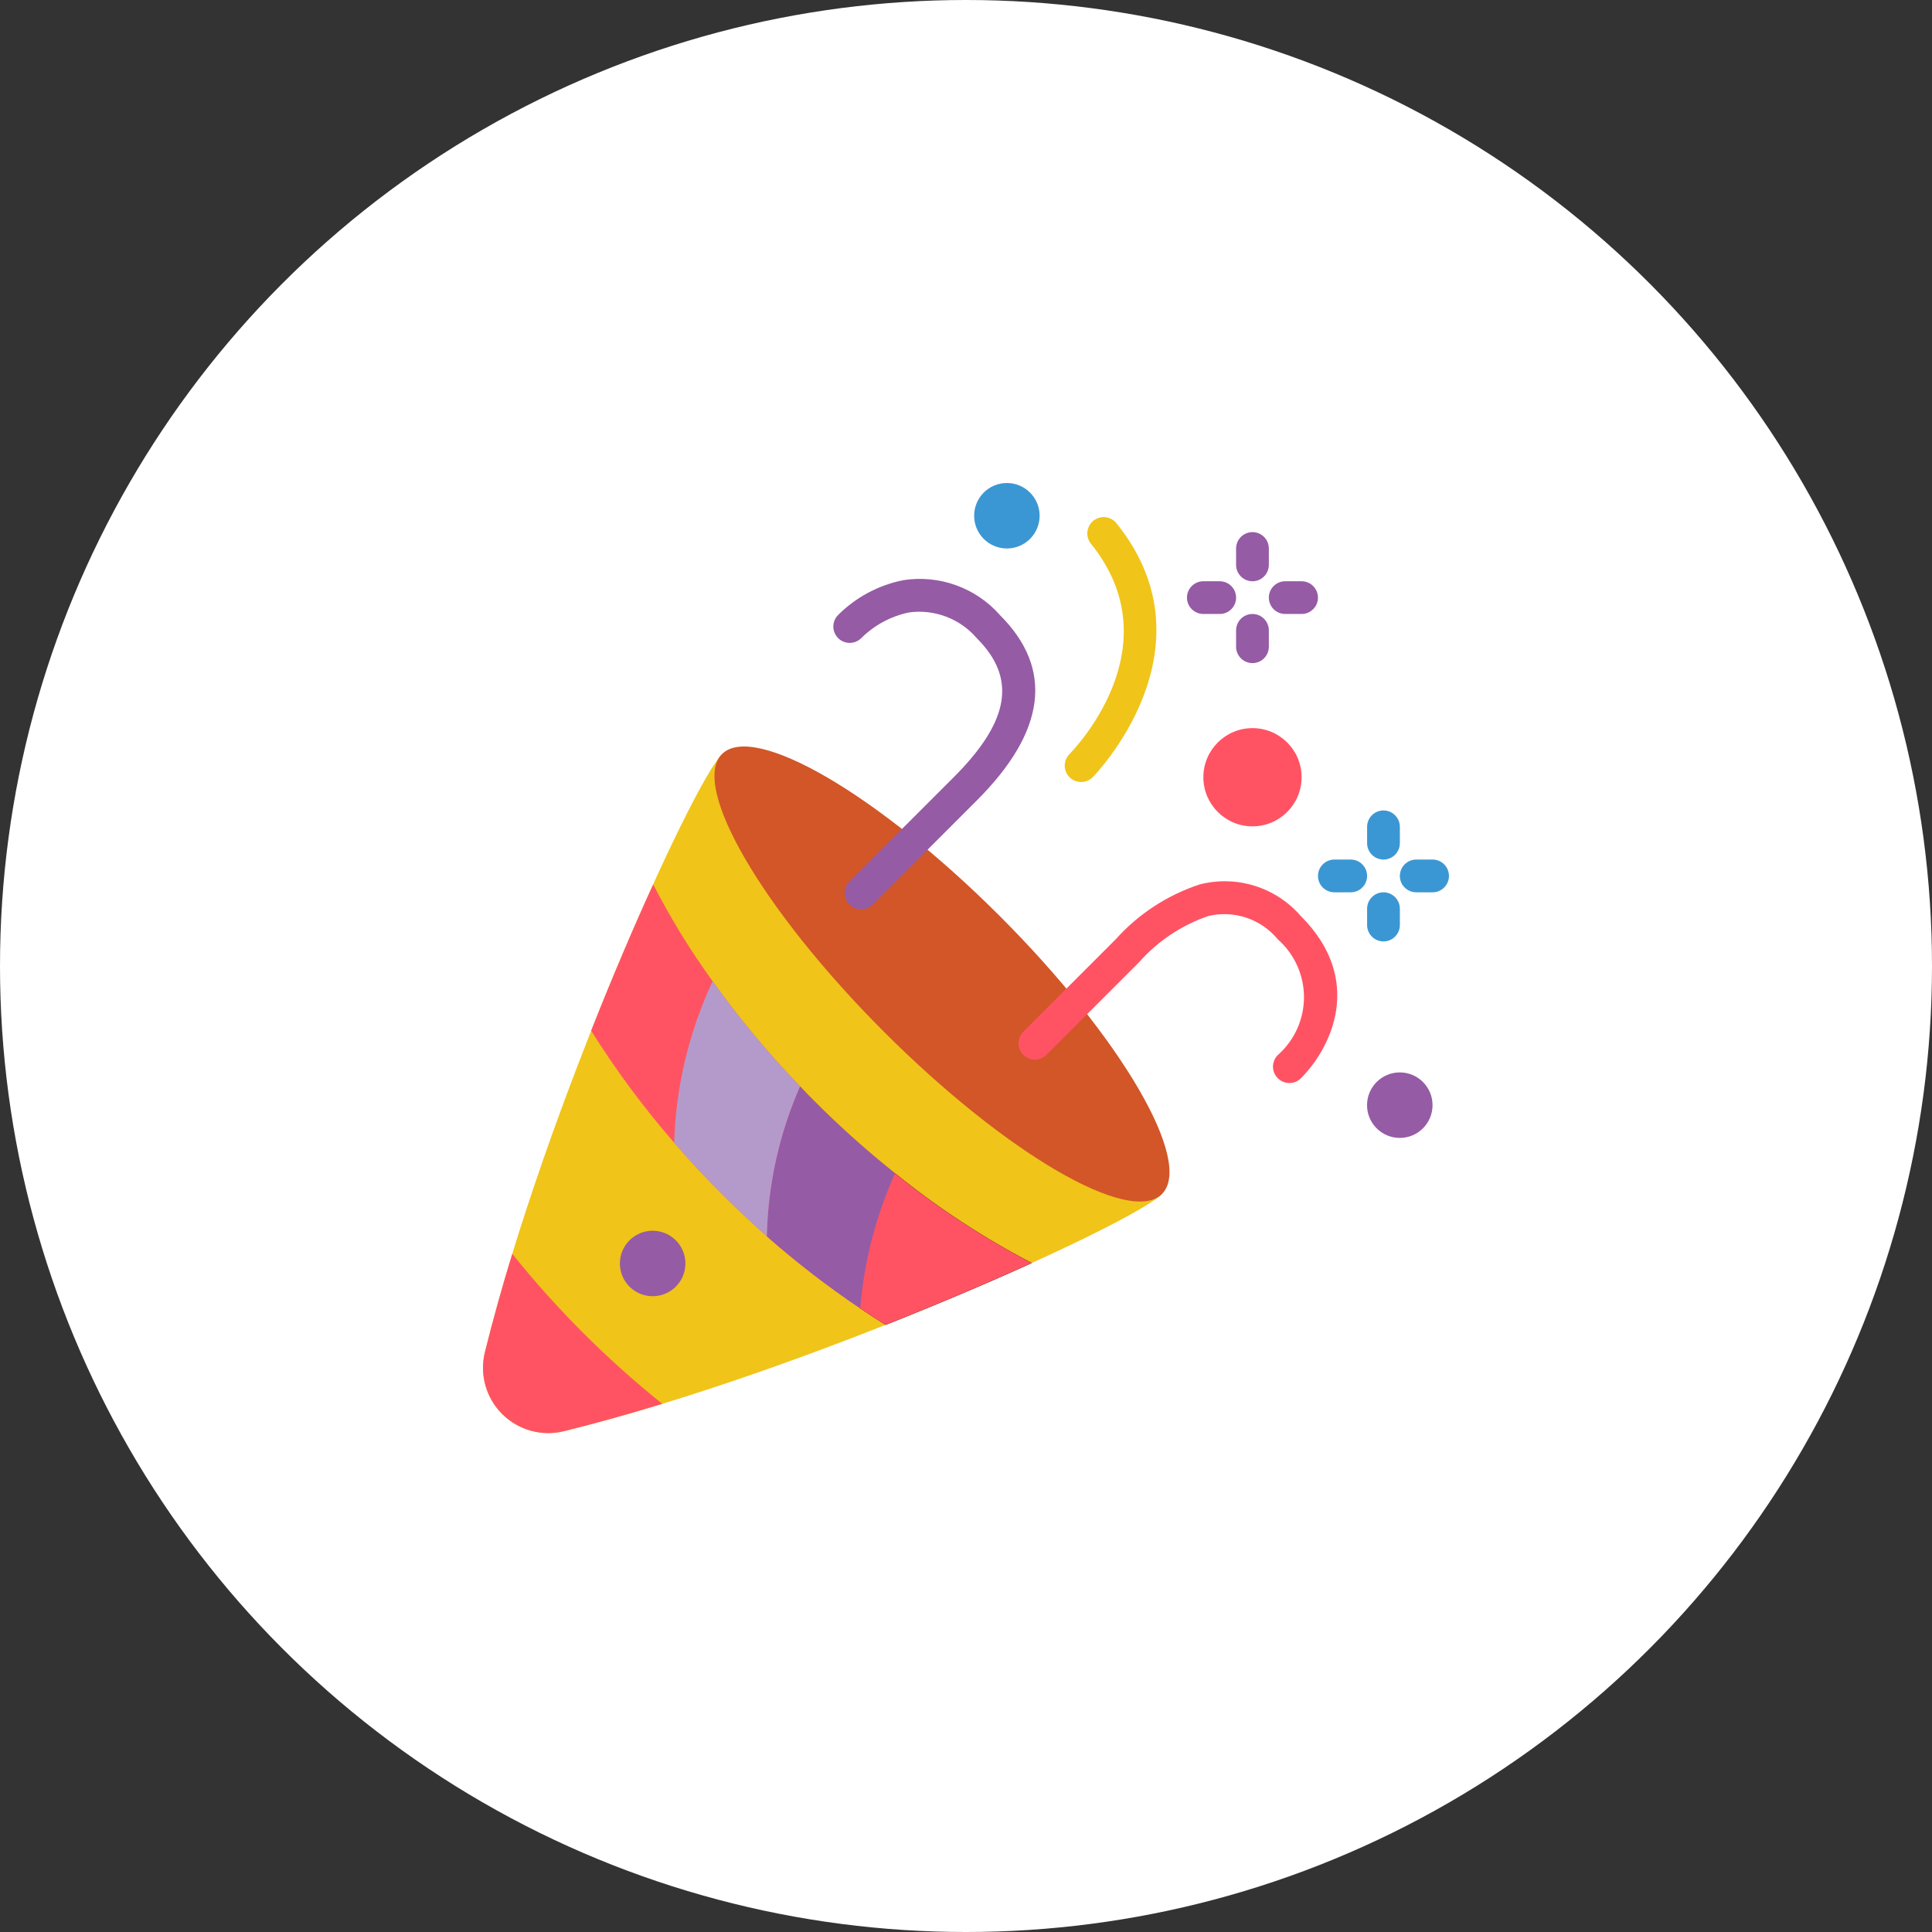 <svg width="64" height="64" viewBox="0 0 64 64" fill="none" xmlns="http://www.w3.org/2000/svg">
<rect x="0" y="0" width="64" height="64" fill="#333333" stroke="none"/>
<circle cx="32" cy="32" r="32" fill="white"/>
<g clip-path="url(#clip0_486_10037)">
<path d="M38.494 39.553C37.483 40.565 26.762 45.421 18.685 47.41C18.323 47.5 17.944 47.495 17.584 47.395C17.225 47.295 16.898 47.104 16.634 46.84C16.37 46.576 16.179 46.249 16.079 45.889C15.979 45.53 15.974 45.151 16.064 44.789C18.053 36.712 22.91 25.991 23.921 24.98L38.494 39.553Z" fill="#F0C419"/>
<path d="M38.491 39.553C39.55 38.494 37.146 34.373 33.122 30.349C29.098 26.324 24.977 23.92 23.918 24.979C22.858 26.038 25.262 30.159 29.287 34.184C33.311 38.208 37.432 40.612 38.491 39.553Z" fill="#D25627"/>
<path d="M21.62 42.939C22.219 42.939 22.705 42.453 22.705 41.854C22.705 41.255 22.219 40.77 21.62 40.77C21.021 40.77 20.535 41.255 20.535 41.854C20.535 42.453 21.021 42.939 21.62 42.939Z" fill="#955BA5"/>
<path d="M28.525 30.125C28.417 30.125 28.312 30.093 28.223 30.033C28.134 29.974 28.064 29.889 28.023 29.79C27.982 29.69 27.971 29.581 27.992 29.476C28.013 29.371 28.065 29.274 28.141 29.198L31.593 25.747C33.449 23.89 33.686 22.471 32.36 21.144C32.087 20.824 31.736 20.578 31.342 20.428C30.948 20.278 30.523 20.23 30.105 20.289C29.507 20.415 28.958 20.712 28.525 21.144C28.422 21.243 28.285 21.298 28.143 21.297C28.001 21.295 27.865 21.238 27.764 21.138C27.664 21.037 27.607 20.901 27.605 20.759C27.604 20.617 27.659 20.48 27.758 20.378C28.347 19.787 29.099 19.384 29.917 19.22C30.506 19.127 31.109 19.184 31.671 19.387C32.232 19.589 32.733 19.93 33.127 20.378C34.908 22.159 34.65 24.224 32.36 26.514L28.909 29.966C28.859 30.016 28.799 30.056 28.733 30.083C28.667 30.111 28.596 30.125 28.525 30.125Z" fill="#955BA5"/>
<path d="M42.711 35.877C42.604 35.877 42.499 35.845 42.41 35.785C42.321 35.725 42.251 35.641 42.21 35.542C42.169 35.443 42.158 35.334 42.179 35.228C42.2 35.123 42.252 35.027 42.328 34.951C42.6 34.711 42.819 34.416 42.968 34.086C43.118 33.755 43.196 33.396 43.196 33.033C43.196 32.67 43.118 32.311 42.968 31.981C42.819 31.65 42.6 31.355 42.328 31.116C42.054 30.784 41.693 30.536 41.285 30.4C40.877 30.264 40.439 30.245 40.021 30.346C39.136 30.651 38.345 31.181 37.726 31.883L34.657 34.951C34.555 35.05 34.418 35.104 34.276 35.103C34.134 35.102 33.998 35.045 33.897 34.944C33.797 34.844 33.739 34.708 33.738 34.565C33.737 34.423 33.792 34.286 33.891 34.184L36.959 31.116C37.712 30.275 38.673 29.648 39.745 29.297C40.346 29.143 40.978 29.16 41.569 29.346C42.161 29.532 42.69 29.879 43.095 30.349C45.214 32.467 44.092 34.721 43.095 35.718C43.044 35.769 42.985 35.809 42.919 35.836C42.853 35.863 42.782 35.877 42.711 35.877Z" fill="#FF5364"/>
<path d="M35.812 25.905C35.705 25.905 35.6 25.873 35.511 25.814C35.422 25.755 35.352 25.67 35.311 25.571C35.27 25.472 35.259 25.363 35.28 25.258C35.3 25.153 35.352 25.056 35.427 24.98C35.569 24.837 38.878 21.435 36.155 18.032C36.106 17.977 36.069 17.912 36.046 17.842C36.023 17.773 36.014 17.699 36.02 17.625C36.027 17.552 36.048 17.481 36.083 17.416C36.117 17.351 36.165 17.294 36.222 17.248C36.28 17.202 36.346 17.168 36.417 17.149C36.488 17.129 36.562 17.124 36.635 17.134C36.708 17.145 36.778 17.169 36.841 17.207C36.904 17.246 36.959 17.296 37.002 17.356C40.335 21.522 36.237 25.708 36.195 25.748C36.144 25.799 36.085 25.838 36.019 25.865C35.953 25.892 35.883 25.906 35.812 25.905Z" fill="#F0C419"/>
<path d="M41.49 27.374C42.389 27.374 43.117 26.645 43.117 25.747C43.117 24.848 42.389 24.12 41.49 24.12C40.592 24.12 39.863 24.848 39.863 25.747C39.863 26.645 40.592 27.374 41.49 27.374Z" fill="#FF5364"/>
<path d="M33.354 18.169C33.953 18.169 34.439 17.684 34.439 17.085C34.439 16.486 33.953 16 33.354 16C32.755 16 32.27 16.486 32.27 17.085C32.27 17.684 32.755 18.169 33.354 18.169Z" fill="#3B97D3"/>
<path d="M46.37 37.695C46.969 37.695 47.455 37.209 47.455 36.61C47.455 36.011 46.969 35.525 46.37 35.525C45.771 35.525 45.285 36.011 45.285 36.61C45.285 37.209 45.771 37.695 46.37 37.695Z" fill="#955BA5"/>
<path d="M41.49 19.255C41.346 19.255 41.208 19.197 41.106 19.096C41.005 18.994 40.947 18.856 40.947 18.712V18.17C40.947 18.026 41.005 17.888 41.106 17.786C41.208 17.685 41.346 17.627 41.49 17.627C41.634 17.627 41.772 17.685 41.873 17.786C41.975 17.888 42.032 18.026 42.032 18.17V18.712C42.032 18.856 41.975 18.994 41.873 19.096C41.772 19.197 41.634 19.255 41.49 19.255ZM43.117 20.339H42.575C42.431 20.339 42.293 20.282 42.191 20.18C42.089 20.079 42.032 19.941 42.032 19.797C42.032 19.653 42.089 19.515 42.191 19.413C42.293 19.312 42.431 19.255 42.575 19.255H43.117C43.261 19.255 43.399 19.312 43.5 19.413C43.602 19.515 43.659 19.653 43.659 19.797C43.659 19.941 43.602 20.079 43.5 20.18C43.399 20.282 43.261 20.339 43.117 20.339ZM41.49 21.966C41.346 21.966 41.208 21.909 41.106 21.808C41.005 21.706 40.947 21.568 40.947 21.424V20.882C40.947 20.738 41.005 20.6 41.106 20.498C41.208 20.396 41.346 20.339 41.49 20.339C41.634 20.339 41.772 20.396 41.873 20.498C41.975 20.6 42.032 20.738 42.032 20.882V21.424C42.032 21.568 41.975 21.706 41.873 21.808C41.772 21.909 41.634 21.966 41.49 21.966ZM40.405 20.339H39.863C39.719 20.339 39.581 20.282 39.479 20.18C39.377 20.079 39.32 19.941 39.32 19.797C39.32 19.653 39.377 19.515 39.479 19.413C39.581 19.312 39.719 19.255 39.863 19.255H40.405C40.549 19.255 40.687 19.312 40.789 19.413C40.89 19.515 40.947 19.653 40.947 19.797C40.947 19.941 40.89 20.079 40.789 20.18C40.687 20.282 40.549 20.339 40.405 20.339Z" fill="#955BA5"/>
<path d="M45.83 28.474C45.686 28.474 45.548 28.417 45.446 28.315C45.344 28.214 45.287 28.076 45.287 27.932V27.39C45.287 27.246 45.344 27.108 45.446 27.006C45.548 26.904 45.686 26.847 45.83 26.847C45.974 26.847 46.111 26.904 46.213 27.006C46.315 27.108 46.372 27.246 46.372 27.39V27.932C46.372 28.076 46.315 28.214 46.213 28.315C46.111 28.417 45.974 28.474 45.83 28.474ZM47.457 29.559H46.914C46.77 29.559 46.633 29.502 46.531 29.4C46.429 29.299 46.372 29.16 46.372 29.017C46.372 28.873 46.429 28.735 46.531 28.633C46.633 28.531 46.77 28.474 46.914 28.474H47.457C47.601 28.474 47.739 28.531 47.84 28.633C47.942 28.735 47.999 28.873 47.999 29.017C47.999 29.16 47.942 29.299 47.84 29.4C47.739 29.502 47.601 29.559 47.457 29.559ZM45.83 31.186C45.686 31.186 45.548 31.129 45.446 31.027C45.344 30.926 45.287 30.788 45.287 30.644V30.101C45.287 29.958 45.344 29.82 45.446 29.718C45.548 29.616 45.686 29.559 45.83 29.559C45.974 29.559 46.111 29.616 46.213 29.718C46.315 29.82 46.372 29.958 46.372 30.101V30.644C46.372 30.788 46.315 30.926 46.213 31.027C46.111 31.129 45.974 31.186 45.83 31.186ZM44.745 29.559H44.203C44.059 29.559 43.921 29.502 43.819 29.4C43.717 29.299 43.66 29.16 43.66 29.017C43.66 28.873 43.717 28.735 43.819 28.633C43.921 28.531 44.059 28.474 44.203 28.474H44.745C44.889 28.474 45.027 28.531 45.128 28.633C45.23 28.735 45.287 28.873 45.287 29.017C45.287 29.16 45.23 29.299 45.128 29.4C45.027 29.502 44.889 29.559 44.745 29.559Z" fill="#3B97D3"/>
<path fill-rule="evenodd" clip-rule="evenodd" d="M34.18 41.839C32.775 42.479 31.116 43.184 29.337 43.889C29.071 43.726 28.789 43.542 28.496 43.341C28.626 41.795 29.017 40.282 29.651 38.867C31.058 40.006 32.575 41.002 34.18 41.839Z" fill="black"/>
<path d="M34.177 41.839C32.773 42.478 31.113 43.184 29.334 43.889C29.068 43.726 28.786 43.541 28.493 43.341C27.412 42.613 26.38 41.816 25.402 40.954C24.919 40.52 24.42 40.059 23.916 39.555C23.365 39.009 22.837 38.441 22.332 37.852C21.319 36.689 20.4 35.449 19.582 34.142C20.287 32.363 20.992 30.704 21.638 29.299C22.212 30.415 22.87 31.487 23.606 32.504C24.486 33.734 25.454 34.898 26.503 35.986C26.655 36.154 26.817 36.317 26.985 36.485C27.827 37.329 28.716 38.124 29.648 38.866C31.055 40.005 32.572 41.001 34.177 41.839Z" fill="#FF5364"/>
<path d="M29.649 38.866C29.014 40.282 28.623 41.795 28.494 43.341C27.413 42.613 26.38 41.816 25.402 40.955C25.44 39.242 25.814 37.554 26.503 35.986C26.655 36.154 26.818 36.317 26.986 36.485C27.828 37.329 28.717 38.124 29.649 38.866Z" fill="#955BA5"/>
<path d="M26.503 35.986C25.814 37.554 25.44 39.242 25.402 40.955C24.919 40.521 24.42 40.06 23.916 39.555C23.365 39.009 22.837 38.441 22.332 37.852C22.388 36.001 22.822 34.182 23.607 32.504C24.486 33.734 25.454 34.898 26.503 35.986Z" fill="#B49ACA"/>
<path d="M21.938 46.503C20.826 46.845 19.73 47.149 18.683 47.409C18.322 47.499 17.943 47.494 17.584 47.394C17.224 47.294 16.897 47.103 16.633 46.84C16.37 46.576 16.179 46.249 16.079 45.889C15.979 45.53 15.974 45.151 16.064 44.789C16.324 43.743 16.628 42.647 16.97 41.535C18.44 43.367 20.106 45.033 21.938 46.503Z" fill="#FF5364"/>
</g>
<defs>
<clipPath id="clip0_486_10037">
<rect width="32" height="32" fill="white" transform="translate(16 16)"/>
</clipPath>
</defs>
</svg>
